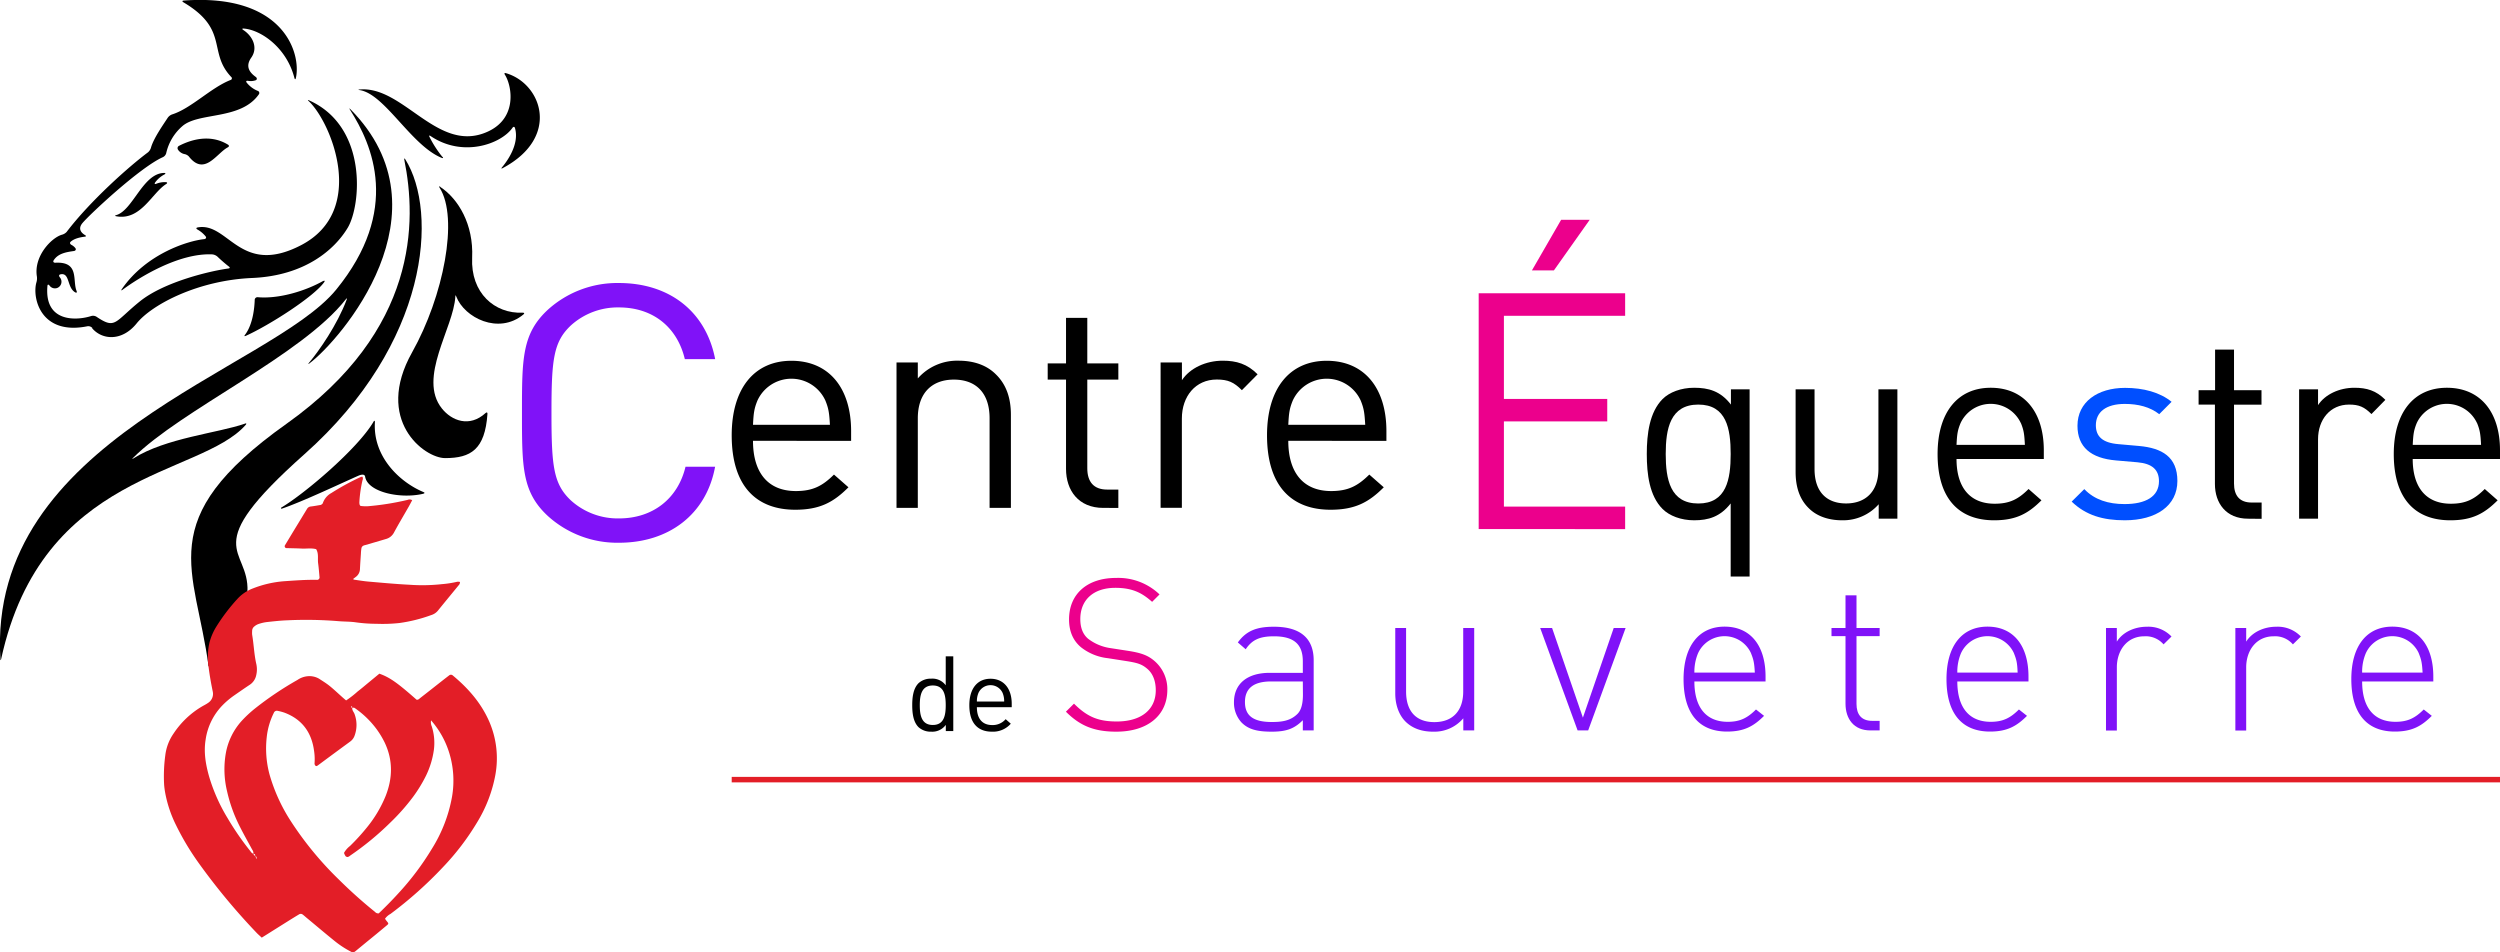 <svg id="Layer_1" data-name="Layer 1" xmlns="http://www.w3.org/2000/svg" xmlns:xlink="http://www.w3.org/1999/xlink" viewBox="0 0 909.83 346.53"><defs><style>.cls-1{fill:none;}.cls-2{fill:#8012f8;}.cls-3{fill:#ec008c;}.cls-4{fill:#004fff;}.cls-5,.cls-7{fill:#e31e27;}.cls-5{stroke:#e31e27;stroke-miterlimit:10;stroke-width:2px;}.cls-6{clip-path:url(#clip-path);}</style><clipPath id="clip-path" transform="translate(-5.86 0)"><rect class="cls-1" width="208.15" height="346.54"/></clipPath></defs><title>logo 2 v2</title><path class="cls-2" d="M231.13,197.52a37.64,37.64,0,0,1-25.81-9.66c-9.5-8.75-9.5-17.89-9.5-37.61s0-28.85,9.5-37.6A37.64,37.64,0,0,1,231.13,103c18.15,0,31.62,10.19,35,27.69H255.09c-2.69-11.36-11.34-18.81-24-18.81a25.41,25.41,0,0,0-17.44,6.53c-6.38,6-7.09,12.41-7.09,31.86s.71,25.86,7.09,31.87a25.41,25.41,0,0,0,17.44,6.53c12.62,0,21.55-7.45,24.25-18.81h10.77C262.89,187.34,249.14,197.52,231.13,197.52Z" transform="translate(-5.86 0)"/><path d="M279.9,160.42c0,11.62,5.48,18.29,15.59,18.29,6.14,0,9.69-1.83,13.88-6l5.27,4.63c-5.38,5.38-10.33,8.17-19.36,8.17-14,0-23.13-8.39-23.13-27.1,0-17.11,8.28-27.11,21.73-27.11,13.66,0,21.73,9.9,21.73,25.6v3.55Zm26.35-14.63a13.59,13.59,0,0,0-24.74,0c-1.18,2.91-1.4,4.52-1.61,8.82h28C307.65,150.31,307.43,148.7,306.25,145.79Z" transform="translate(-5.86 0)"/><path d="M366,184.84V152.25c0-9.36-5.05-14.1-13-14.1s-13.12,4.84-13.12,14.1v32.59h-7.75V131.91h7.75v5.81a19.06,19.06,0,0,1,14.84-6.45c5.7,0,10.33,1.72,13.55,4.95,3.77,3.65,5.49,8.6,5.49,14.73v33.89Z" transform="translate(-5.86 0)"/><path d="M407.37,184.84c-9,0-13.55-6.35-13.55-14.2V138.15h-6.67v-5.91h6.67V115.67h7.74v16.57h11.3v5.91h-11.3v32.27c0,4.84,2.26,7.75,7.21,7.75h4.09v6.67Z" transform="translate(-5.86 0)"/><path d="M457.82,142c-2.9-2.91-5.05-3.88-9.14-3.88-7.75,0-12.7,6.13-12.7,14.2v32.49h-7.74V131.91H436v6.46c2.91-4.41,8.72-7.1,14.85-7.1,5.06,0,8.93,1.18,12.69,4.95Z" transform="translate(-5.86 0)"/><path d="M474.71,160.42c0,11.62,5.49,18.29,15.6,18.29,6.13,0,9.68-1.83,13.88-6l5.27,4.63c-5.38,5.38-10.33,8.17-19.37,8.17-14,0-23.12-8.39-23.12-27.1,0-17.11,8.28-27.11,21.73-27.11,13.66,0,21.72,9.9,21.72,25.6v3.55Zm26.36-14.63a13.59,13.59,0,0,0-24.74,0c-1.19,2.91-1.4,4.52-1.62,8.82h28C502.46,150.31,502.25,148.7,501.07,145.79Z" transform="translate(-5.86 0)"/><path class="cls-3" d="M544,192.55V106.72H597.3v8.2H553.18v30.26h37.61v8.19H553.18v31H597.3v8.19ZM571.38,98.4h-8L574,80H584.4Z" transform="translate(-5.86 0)"/><path d="M635.71,209.83V183.22c-3.83,4.88-8.13,6.13-13.3,6.13-4.79,0-9-1.63-11.49-4.12-4.78-4.78-5.74-12.63-5.74-20s1-15.21,5.74-20c2.49-2.48,6.7-4.11,11.49-4.11,5.17,0,9.57,1.15,13.39,6.12v-5.55h6.8v68.14Zm-11.77-62.59c-10.24,0-11.87,8.81-11.87,18s1.63,18,11.87,18,11.77-8.8,11.77-18S634.18,147.24,623.94,147.24Z" transform="translate(-5.86 0)"/><path d="M689.58,188.77v-5.26a17.25,17.25,0,0,1-13.3,5.84c-5.07,0-9.28-1.53-12.15-4.4-3.35-3.26-4.79-7.76-4.79-13.21V141.69h6.89v29c0,8.32,4.4,12.53,11.48,12.53s11.77-4.3,11.77-12.53v-29h6.9v47.08Z" transform="translate(-5.86 0)"/><path d="M717.9,167.05c0,10.34,4.88,16.27,13.88,16.27,5.45,0,8.61-1.63,12.34-5.36l4.69,4.12c-4.78,4.78-9.19,7.27-17.23,7.27-12.44,0-20.57-7.47-20.57-24.12,0-15.21,7.37-24.11,19.33-24.11,12.15,0,19.33,8.8,19.33,22.77v3.16Zm23.44-13a12.09,12.09,0,0,0-22,0c-1.06,2.58-1.25,4-1.44,7.84h24.88C742.59,158.06,742.4,156.62,741.34,154Z" transform="translate(-5.86 0)"/><path class="cls-4" d="M779.14,189.35c-7.94,0-14.16-1.82-19.33-6.8L764.4,178c3.74,3.92,8.81,5.45,14.65,5.45,7.75,0,12.53-2.77,12.53-8.32,0-4.11-2.39-6.41-7.84-6.89l-7.76-.67c-9.18-.77-14.06-4.88-14.06-12.63,0-8.61,7.27-13.78,17.32-13.78,6.69,0,12.72,1.63,16.93,5.07l-4.49,4.5C788.33,148.1,784,147,779.14,147c-6.89,0-10.53,3-10.53,7.75,0,4,2.3,6.41,8.24,6.89l7.55.67c8.23.76,13.88,3.92,13.88,12.72C798.28,184.09,790.53,189.35,779.14,189.35Z" transform="translate(-5.86 0)"/><path d="M824,188.77c-8,0-12.06-5.64-12.06-12.63v-28.9H806V142H812V127.24h6.89V142h10v5.26h-10V176c0,4.31,2,6.89,6.41,6.89h3.64v5.93Z" transform="translate(-5.86 0)"/><path d="M868.9,150.69c-2.59-2.59-4.5-3.45-8.14-3.45-6.89,0-11.29,5.46-11.29,12.63v28.9h-6.89V141.69h6.89v5.74c2.58-3.92,7.75-6.31,13.21-6.31,4.49,0,7.94,1,11.29,4.4Z" transform="translate(-5.86 0)"/><path d="M883.92,167.05c0,10.34,4.88,16.27,13.87,16.27,5.46,0,8.61-1.63,12.35-5.36l4.69,4.12c-4.79,4.78-9.19,7.27-17.23,7.27-12.44,0-20.57-7.47-20.57-24.12,0-15.21,7.37-24.11,19.33-24.11,12.15,0,19.33,8.8,19.33,22.77v3.16Zm23.44-13a12.09,12.09,0,0,0-22,0c-1.05,2.58-1.24,4-1.43,7.84H908.8C908.6,158.06,908.41,156.62,907.36,154Z" transform="translate(-5.86 0)"/><path d="M350.07,266.05V263.8a6.08,6.08,0,0,1-5.34,2.48,6.57,6.57,0,0,1-4.59-1.64c-1.91-1.91-2.29-5.05-2.29-8s.38-6.07,2.29-8a6.53,6.53,0,0,1,4.59-1.65,6,6,0,0,1,5.31,2.41V238.85h2.75v27.2Zm-4.73-16.58c-4.09,0-4.74,3.51-4.74,7.18s.65,7.19,4.74,7.19,4.7-3.52,4.7-7.19S349.43,249.47,345.34,249.47Z" transform="translate(-5.86 0)"/><path d="M361.38,257.38c0,4.13,1.95,6.49,5.54,6.49a6.19,6.19,0,0,0,4.93-2.14l1.87,1.65a8.61,8.61,0,0,1-6.88,2.9c-5,0-8.21-3-8.21-9.63,0-6.07,2.94-9.63,7.71-9.63s7.72,3.52,7.72,9.1v1.26Zm9.36-5.2a4.83,4.83,0,0,0-8.79,0,7.83,7.83,0,0,0-.57,3.14h9.93A7.83,7.83,0,0,0,370.74,252.18Z" transform="translate(-5.86 0)"/><path class="cls-3" d="M412.1,266.28c-8.19,0-13.29-2.24-18.32-7.27l2.94-2.93c4.95,4.94,9,6.49,15.61,6.49,8.66,0,14.15-4.17,14.15-11.36,0-3.25-1-6-3-7.73s-3.48-2.24-8-2.94l-6.41-1a19.09,19.09,0,0,1-9.82-4c-2.94-2.48-4.33-5.88-4.33-10.13,0-9.2,6.57-15.08,17.09-15.08a21.72,21.72,0,0,1,15.84,6l-2.7,2.7c-3.4-3-6.81-5.1-13.38-5.1-8,0-12.75,4.41-12.75,11.36,0,3.17.93,5.57,2.86,7.19a17.42,17.42,0,0,0,8.19,3.4l6,.93c5.18.78,7.5,1.7,9.82,3.64a13.5,13.5,0,0,1,4.8,10.66C430.66,260.33,423.54,266.28,412.1,266.28Z" transform="translate(-5.86 0)"/><path class="cls-2" d="M480,265.82v-3.71c-3.16,3.17-6.1,4.17-11.36,4.17-5.49,0-8.58-.93-11-3.4a10.66,10.66,0,0,1-2.7-7.27c0-6.8,4.87-10.74,13-10.74H480v-4.18c0-5.95-2.93-9.12-10.51-9.12-5.26,0-8,1.32-10.28,4.72l-2.86-2.48c3.17-4.4,7.11-5.72,13.14-5.72,9.82,0,14.46,4.41,14.46,12.22v25.51ZM480,248H468.45c-6.42,0-9.51,2.55-9.51,7.5s3,7.26,9.74,7.26c3.4,0,6.65-.31,9.28-2.86,1.39-1.31,2.08-3.63,2.08-7.11Z" transform="translate(-5.86 0)"/><path class="cls-2" d="M538.4,265.82v-4.41a13.8,13.8,0,0,1-11,4.87c-4.18,0-7.5-1.24-9.9-3.55s-3.86-6-3.86-10.36V228.56h3.94v23.11c0,7.19,3.63,11.13,10.28,11.13s10.51-4.09,10.51-11.13V228.56h4v37.26Z" transform="translate(-5.86 0)"/><path class="cls-2" d="M583.85,265.82H580l-13.61-37.26h4.33l11.21,32.62,11.21-32.62h4.33Z" transform="translate(-5.86 0)"/><path class="cls-2" d="M622.5,248c0,9.43,4.25,14.69,12.14,14.69,4.4,0,7.11-1.32,10.28-4.49l2.94,2.32c-3.79,3.79-7.27,5.72-13.45,5.72-10.29,0-15.85-6.65-15.85-19.09,0-12,5.56-19.1,14.92-19.1s14.92,6.81,14.92,18.17V248Zm20.64-10.21a10.59,10.59,0,0,0-19.33,0,17.51,17.51,0,0,0-1.31,7h22C644.3,241.31,644.07,240.15,643.14,237.83Z" transform="translate(-5.86 0)"/><path class="cls-2" d="M686.5,265.82c-5.87,0-9-4.1-9-9.74V231.5h-5.1v-2.94h5.1V216.65h4v11.91h8.42v2.94h-8.42v24.65c0,3.87,1.78,6.19,5.72,6.19h2.7v3.48Z" transform="translate(-5.86 0)"/><path class="cls-2" d="M718.19,248c0,9.43,4.25,14.69,12.14,14.69,4.4,0,7.11-1.32,10.28-4.49l2.94,2.32c-3.79,3.79-7.27,5.72-13.45,5.72-10.29,0-15.85-6.65-15.85-19.09,0-12,5.56-19.1,14.92-19.1s14.92,6.81,14.92,18.17V248Zm20.64-10.21a10.59,10.59,0,0,0-19.33,0,17.51,17.51,0,0,0-1.31,7h21.95C740,241.31,739.76,240.15,738.83,237.83Z" transform="translate(-5.86 0)"/><path class="cls-2" d="M793.25,234.51a8.54,8.54,0,0,0-7-2.94c-6.41,0-10,5.26-10,11.29v23H772.3V228.56h3.94v4.95c2.16-3.48,6.49-5.42,10.9-5.42a11.66,11.66,0,0,1,9,3.56Z" transform="translate(-5.86 0)"/><path class="cls-2" d="M840.32,234.51a8.53,8.53,0,0,0-7-2.94c-6.42,0-10,5.26-10,11.29v23h-3.94V228.56h3.94v4.95c2.17-3.48,6.5-5.42,10.9-5.42a11.66,11.66,0,0,1,9,3.56Z" transform="translate(-5.86 0)"/><path class="cls-2" d="M865.52,248c0,9.43,4.25,14.69,12.14,14.69,4.4,0,7.11-1.32,10.28-4.49l2.93,2.32c-3.78,3.79-7.26,5.72-13.45,5.72-10.28,0-15.84-6.65-15.84-19.09,0-12,5.56-19.1,14.92-19.1s14.92,6.81,14.92,18.17V248Zm20.64-10.21a10.59,10.59,0,0,0-19.33,0,17.34,17.34,0,0,0-1.31,7h22C887.32,241.31,887.09,240.15,886.16,237.83Z" transform="translate(-5.86 0)"/><line class="cls-5" x1="266.29" y1="283.73" x2="909.83" y2="283.73"/><g class="cls-6"><g class="cls-6"><path d="M39.4,119.47c3.66,4.29,10.86,4.82,16.18-1.76,5.65-7,22.53-15.71,42-16.54s30.18-10.54,34.81-18.25c4.89-8.13,7.41-36.74-14-46.38-.54-.25-.6-.14-.17.27,8.14,7.62,21.45,39.84-2.81,52.43C93.22,100.75,89,80.69,77.79,82.77c-.58.11-.6.46-.09.75a10.47,10.47,0,0,1,3,2.51c.36.47.09.91-.5,1-5.58.54-21,5.12-30,18.18-.33.49-.21.6.26.25C56.37,101.07,70.89,92,83.13,92.58A3.36,3.36,0,0,1,85,93.4,54.9,54.9,0,0,0,89.15,97c.48.35.41.64-.18.72-6,.78-23.21,4.69-32.25,12-9.28,7.5-8.78,10.25-15.78,5.53a2.42,2.42,0,0,0-1.88-.24c-5.18,1.68-17.13,2.5-15.94-10.93.05-.59.35-.64.74-.19a2.41,2.41,0,0,0,2.85.9,2.44,2.44,0,0,0,.91-3.88c-.37-.47-.36-.93.22-1.06,3.52-.78,2.31,4.81,5.4,6.55.52.29.7,0,.48-.55-1.56-3.82,1.14-10.72-7.76-10.23-.59,0-.89-.36-.58-.86,1.58-2.5,4.49-3,7.41-3.41.59-.09.86-.6.49-1.06a4.27,4.27,0,0,0-1.38-1.15c-.53-.27-.76-.77-.32-1.17,1.39-1.24,3.66-1.65,5.1-1.83.59-.08.61-.29.1-.6-1.16-.69-2.74-2.15-.91-4.36,2.57-3.08,20.9-20.26,29.3-24a2.26,2.26,0,0,0,1.18-1.45,18.3,18.3,0,0,1,5.83-9.78c5.92-5.25,21.28-2.15,27.89-11.63a.8.8,0,0,0-.43-1.25,9.89,9.89,0,0,1-4-3c-.36-.47-.13-.75.45-.66a5.43,5.43,0,0,0,2.85-.21c.55-.23.48-.85,0-1.2-1.86-1.34-4.07-3.56-1.65-7,2.6-3.66.51-7.88-2.9-10.09-.49-.32-.44-.56.15-.52,6.26.45,15.65,6.94,18.47,18,.15.57.4.59.53,0,2-8.88-4.31-30.86-40.8-28.19-.59.05-.65.32-.14.63C89.38,10.78,81.37,18.91,90,28a.63.63,0,0,1-.25,1.12c-7.08,2.76-14.31,10.32-21.22,12.51a3.32,3.32,0,0,0-1.6,1.19c-1.75,2.68-5.19,7.55-6.12,10.91a3.63,3.63,0,0,1-1.07,1.69c-7,5.2-21.12,17.79-29.64,29a3.57,3.57,0,0,1-1.7,1c-3.81,1.09-10.36,7.85-9.1,15.3a5.19,5.19,0,0,1-.17,2c-1.64,5.5,1.39,19.51,18.63,16a2,2,0,0,1,1.69.63" transform="translate(-5.86 0)"/><path d="M95,154.18c-9.75,3.41-28.9,5.21-40.58,12.65-.5.32-.56.24-.14-.18,17.65-17.63,61.39-37.24,77.46-57.76.36-.46.49-.4.28.16-3.43,9.17-10.09,18.71-13.72,23-.38.46-.3.55.17.2,11.09-8.35,51.94-55.08,14.91-92.5-.41-.42-.49-.36-.18.14,8.26,12.9,18.58,36.63-5,65.52C104.07,134.9,1.15,159.69,6,239.81c0,.59.17.6.29,0,14.94-68.58,72.38-66.25,89-85.2.39-.44.24-.65-.32-.45" transform="translate(-5.86 0)"/><path d="M166.82,57.05a39,39,0,0,1-4.64-7.2c-.27-.52-.09-.67.4-.33,11.77,7.95,25.68,2.85,29.78-3,.34-.49.75-.48.92.09,1.69,5.86-2.88,12.09-4.7,14.26-.38.46-.28.59.24.31C210,49.9,203,30.4,190,26.63c-.56-.16-.69.08-.38.58,2.65,4.16,4.95,17-8.16,21.45-17.08,5.79-29.26-17.46-44.7-16.09-.59,0-.59.13,0,.22,9.14,1.4,18.74,20.15,29.84,24.66.55.22.66,0,.26-.4" transform="translate(-5.86 0)"/><path d="M95.92,215.3c.72-16.41-18.62-15,20.73-50C162.13,124.88,165.37,77.19,153.37,58c-.31-.51-.48-.43-.37.15,4.51,22.28,5.15,62-42.93,96.12-49.24,35-33,52.52-28.3,88.31" transform="translate(-5.86 0)"/><path d="M166.13,68c-.49-.32-.61-.19-.29.31,7.06,11,1.41,39.59-10,59.91-13.89,24.73,4.46,38.5,12,38.5,9.37,0,14.51-3.12,15.42-16.07.05-.59-.26-.72-.7-.32-5.9,5.37-12.36,2.76-15.9-1.69-8.87-11.14,4.3-29.34,4.91-40.7,0-.59.14-.61.35,0,2.94,7.66,15.38,14,24.45,6.49.45-.38.32-.66-.27-.63-10.22.46-19-7.2-18.41-20,.56-12.21-5.09-21.44-11.53-25.72" transform="translate(-5.86 0)"/><path d="M141.8,153.48c-5.76,9.83-25.13,26.25-33.56,31.24a.22.22,0,0,0,.18.4c7.7-2.6,22.64-9.72,28-12.05,1-.41,2.16-.58,2.32.39.91,5.63,12.7,8.18,21,6.27.68-.16.84-.4.19-.67-8.68-3.64-18.41-12.9-17.63-25.42,0-.59-.22-.67-.52-.16" transform="translate(-5.86 0)"/><path d="M123.47,102.25c-6,3.41-15.76,6.62-23.84,5.91a1,1,0,0,0-1.07,1c-.08,2.5-.57,8.78-3.52,12.67-.36.47-.25.63.29.39,8.36-3.76,24.76-14.19,28.52-19.55.34-.48.13-.66-.38-.37" transform="translate(-5.86 0)"/><path d="M70.66,54.5a3.75,3.75,0,0,0,2.2,1.55,3,3,0,0,1,1.7.86c5.71,7.33,10.07-1.07,14.17-3.27.53-.27.6-.67.1-1-6.56-4-13.56-1.77-17.83.44a.94.94,0,0,0-.34,1.4" transform="translate(-5.86 0)"/><path d="M48.18,78.71c8.91,1.64,13-8.51,18.14-11.72.51-.31.49-.66-.1-.7a8.15,8.15,0,0,0-3.48.59c-.55.22-.75,0-.42-.47a9.67,9.67,0,0,1,3.37-2.91c.52-.29.48-.56-.12-.56-7.69.13-11.35,13.57-17.38,15.34-.57.17-.59.32,0,.43" transform="translate(-5.86 0)"/><path class="cls-7" d="M98.11,310.73a2.4,2.4,0,0,0-.48-1.55c-1.53-2.82-3.11-5.61-4.55-8.48a54.27,54.27,0,0,1-4.59-12.77,34,34,0,0,1-.44-13.84,23.79,23.79,0,0,1,5.79-11.76,43.61,43.61,0,0,1,4.6-4.31,119.23,119.23,0,0,1,15.68-10.57,7.8,7.8,0,0,1,3.7-1.35,7,7,0,0,1,4.15.9c1.3.85,2.63,1.66,3.83,2.62,1.63,1.32,3.16,2.78,4.73,4.18.4.36.82.71,1.29,1.11a35,35,0,0,0,4.23-3.29c1.32-1,2.58-2.09,3.87-3.15l4-3.3c3.76,1.33,6.56,3.3,13.55,9.48.63.11,1-.37,1.41-.69,2.89-2.24,5.75-4.51,8.63-6.77l1.84-1.42a1,1,0,0,1,1.23,0c5.7,4.72,10.48,10.17,13.43,17.06A33.57,33.57,0,0,1,186.14,282a50.69,50.69,0,0,1-6.63,17.26,91.57,91.57,0,0,1-12.46,16.34,145.25,145.25,0,0,1-19.07,17,5.76,5.76,0,0,0-2,1.76c.18.26.35.54.56.79.83,1,.85,1-.1,1.78q-3.58,3-7.19,5.92l-4.1,3.37a1.31,1.31,0,0,1-1.54.14,34.88,34.88,0,0,1-6.09-4c-3.36-2.71-6.65-5.51-10-8.28-.51-.42-1-.88-1.53-1.27a1.13,1.13,0,0,0-1.26-.06c-1.14.68-2.27,1.38-3.4,2.08l-10.21,6.41c-.66-.62-1.33-1.18-1.92-1.81a235.24,235.24,0,0,1-21.18-25.56,95.41,95.41,0,0,1-8.15-13.69,44.48,44.48,0,0,1-4-12.25c-.12-.77-.22-1.54-.28-2.31A56.93,56.93,0,0,1,66,275,17.55,17.55,0,0,1,69,267a31.75,31.75,0,0,1,10.23-9.81c.76-.45,1.57-.83,2.29-1.34a3.91,3.91,0,0,0,1.74-4.31c-.58-2.82-1.09-5.66-1.45-8.51a24.17,24.17,0,0,1,.3-9.24,20.86,20.86,0,0,1,2.5-5.77A68.7,68.7,0,0,1,92.22,218a14.57,14.57,0,0,1,5.72-3.87,39.26,39.26,0,0,1,11.26-2.6c4-.27,8-.58,11.94-.51a.88.88,0,0,0,1-1c-.15-1.65-.27-3.31-.5-5s.27-3.54-.72-5.16c-1.74-.47-3.52-.13-5.27-.22s-3.76-.11-5.64-.17a.69.69,0,0,1-.46-1l3.09-5.12,5-8.21a1.72,1.72,0,0,1,1.35-.81c1.31-.16,2.61-.41,3.73-.6.31-.28.56-.4.61-.58a6.66,6.66,0,0,1,3.12-3.72,89.75,89.75,0,0,1,10.77-5.87,2.05,2.05,0,0,1,.56-.05,1.52,1.52,0,0,1,0,1.3,46.36,46.36,0,0,0-1.13,7.87,3,3,0,0,0,.1,1c.06.19.26.45.42.46a14.61,14.61,0,0,0,2.64.09,98.6,98.6,0,0,0,14.4-2.31,1.74,1.74,0,0,1,1.66.13c-.41.75-.81,1.53-1.24,2.3-1.81,3.17-3.69,6.3-5.42,9.52a4.69,4.69,0,0,1-3,2.32c-2.44.73-4.88,1.44-7.32,2.15a3.52,3.52,0,0,0-.93.32,1.43,1.43,0,0,0-.55.78,16,16,0,0,0-.2,2c-.12,1.88-.26,3.75-.35,5.63a3.66,3.66,0,0,1-1.46,2.85l-1,.76c.1.14.14.25.19.26,1.75.25,3.5.55,5.26.71,5,.43,9.92.9,14.89,1.15a65.26,65.26,0,0,0,11.94-.21,36.25,36.25,0,0,0,5.57-.87,2.81,2.81,0,0,1,1,.07,1.54,1.54,0,0,1-.48,1.22c-2.52,3.09-5.07,6.16-7.57,9.26a5.08,5.08,0,0,1-2.44,1.59,55.82,55.82,0,0,1-11.57,2.88,57.25,57.25,0,0,1-8.29.28,55.52,55.52,0,0,1-7.61-.54c-2.08-.3-4.2-.23-6.3-.42a144,144,0,0,0-18.58-.31c-2.54.09-5.07.38-7.6.66a15.32,15.32,0,0,0-2.9.7,4.82,4.82,0,0,0-1.42.82,2.08,2.08,0,0,0-.87,1.71,9.74,9.74,0,0,0,0,1.33c.6,3.49.71,7.05,1.48,10.51a9.06,9.06,0,0,1,0,4.27,5.44,5.44,0,0,1-2.36,3.47c-1.85,1.22-3.66,2.49-5.48,3.75a29.42,29.42,0,0,0-4.56,3.85,22.45,22.45,0,0,0-6,12.32c-.75,4.61,0,9,1.25,13.43a64.19,64.19,0,0,0,6.71,15.13,101.89,101.89,0,0,0,8.27,12c.32.42.61.93,1.23,1,0,.47.15.79.72.62a1.69,1.69,0,0,0,.56,1.41l.12.11-.17-.08c-.12-.48-.11-1-.58-1.36-.1-.35-.21-.71-.7-.64m64.6-48.62-.25-.08.3,0a3.67,3.67,0,0,0,.22,2.26,19.7,19.7,0,0,1,.79,8.52,31.28,31.28,0,0,1-2.88,9.47,51.81,51.81,0,0,1-4.66,7.64,76.22,76.22,0,0,1-8.34,9.43,105.35,105.35,0,0,1-14.59,12,2.35,2.35,0,0,1-.85.5,1,1,0,0,1-.84-.32,4.57,4.57,0,0,1-.55-1.16,8.3,8.3,0,0,1,2.18-2.52A76.92,76.92,0,0,0,139.5,301a44.83,44.83,0,0,0,6.73-11.37c2.54-6.48,2.67-12.94-.33-19.31a32.81,32.81,0,0,0-2.89-4.83,33.82,33.82,0,0,0-8.06-7.82c-.23-.16-.62-.1-.93-.14,0-.35,0-.74-.42-.28-.09.1.23.32.49.22-.23,1,.55,1.63.82,2.45a11.31,11.31,0,0,1,0,7.8,4.49,4.49,0,0,1-1.54,2.11q-5.9,4.32-11.76,8.67c-.26.19-.6.44-.89.2a1.09,1.09,0,0,1-.39-.81,20.37,20.37,0,0,0-.17-4.62c-.89-6.71-4.34-11.48-10.76-13.9a18.41,18.41,0,0,0-2.55-.68,1.17,1.17,0,0,0-1.33.73,26,26,0,0,0-2.59,8.88,36.54,36.54,0,0,0,1,13.48,63,63,0,0,0,7.64,16.87,122.3,122.3,0,0,0,17.67,21.5,171.67,171.67,0,0,0,13.11,11.73,1.51,1.51,0,0,0,1.36.52c2.34-2.25,4.75-4.67,7.06-7.21a99.78,99.78,0,0,0,12.35-16.42A53.29,53.29,0,0,0,170.36,290a34.29,34.29,0,0,0-1.24-16.73,32.35,32.35,0,0,0-6.41-11.14" transform="translate(-5.86 0)"/></g></g></svg>